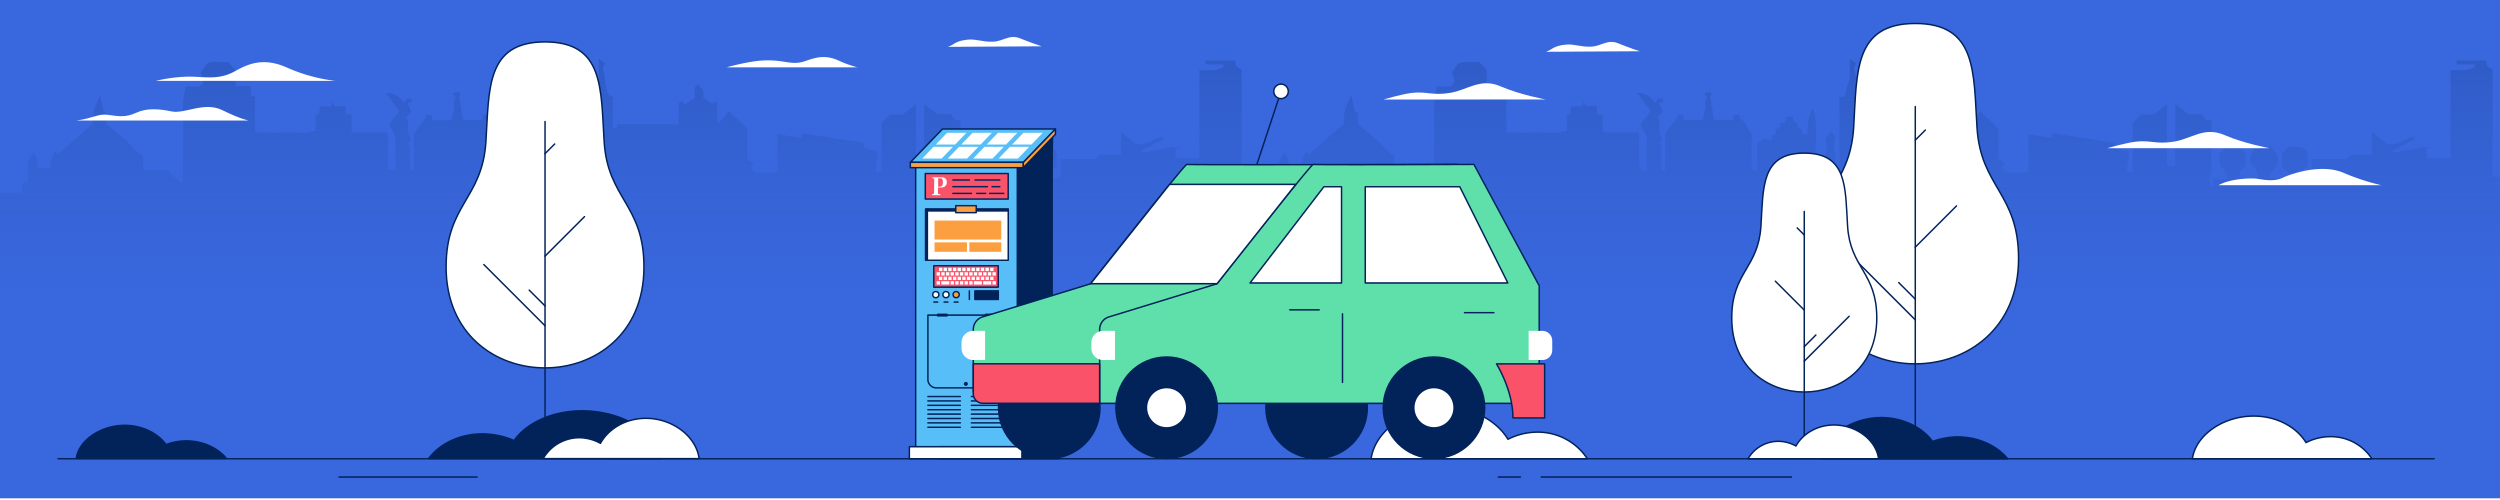<svg xmlns="http://www.w3.org/2000/svg" xmlns:xlink="http://www.w3.org/1999/xlink" viewBox="0 0 1500 300"><defs><style>.cls-1,.cls-8{fill:none;}.cls-2{clip-path:url(#clip-path);}.cls-3{fill:#3967dd;}.cls-4{fill:url(#linear-gradient);}.cls-5{fill:url(#linear-gradient-2);}.cls-6,.cls-7{fill:#fff;}.cls-10,.cls-11,.cls-12,.cls-14,.cls-15,.cls-16,.cls-7,.cls-8,.cls-9{stroke:#02225a;stroke-linecap:round;stroke-linejoin:round;stroke-width:0.89px;}.cls-9{fill:#02225a;}.cls-10{fill:#57bef7;}.cls-11,.cls-13{fill:#fc9f40;}.cls-12{fill:#b9355e;}.cls-14{fill:#f95269;}.cls-15{fill:#5fe0ab;}.cls-16{fill:#fac777;}</style><clipPath id="clip-path"><rect class="cls-1" x="-0.6" width="1500.6" height="298.98"/></clipPath><linearGradient id="linear-gradient" x1="1125.09" y1="209.73" x2="1125.09" y2="1.81" gradientUnits="userSpaceOnUse"><stop offset="0" stop-color="#3967dd" stop-opacity="0"/><stop offset="1" stop-color="#2a57bc"/></linearGradient><linearGradient id="linear-gradient-2" x1="374.39" y1="209.73" x2="374.39" y2="1.81" xlink:href="#linear-gradient"/></defs><g id="Layer_1" data-name="Layer 1"><g class="cls-2"><rect class="cls-3" x="-4.35" y="-201.88" width="1508.71" height="848.65"/><path class="cls-4" d="M749.7,263.15V115.81H764v-5.88l3.61-.59v-13l2.72-4.63c.43.15.87.17.95.36.69,1.52,1.31,3.07,2.12,5l-1,1.56,1.67,2.29h6.88c-.49-3.79,1.14-7.18,3.06-10.67l1.2,2.45,21.15-18.5c-.33-6.07,1.34-11.42,4.5-16.88.67,3.33,1.28,6.3,2,9.71l1.75.58v6.65q5.6,4.76,11.22,9.53c3.58,3.06,6.12,7.3,10.79,9.52v8.86h15c1.19,1.25,2.45,2.8,3.93,4.08s2.16,3.43,5,3.26V72.89c0-3.62-.19-7.25,0-10.85.22-3.24.92-6.46,1.45-10h8.11c4.36-2.67,1.74-5.68,1.05-8.54l3.44-5c3.39-2.46,8.27-.73,13-1.28L892,42.07v9.66h9.29v5.53l2.48.85V79.48c6.36,0,12.53.22,18.67-.06,5.82-.27,11.83,1.31,17.63-1.09V68.91l2.21-.46c.11-1.33.22-2.83.35-4.54h6.61l1.05-2.85,1,2.59h6.74c.08,1.76.15,3.12.23,4.72l3.46.54V79.48h21.12a3.35,3.35,0,0,1,.43.41,1,1,0,0,1,.19.52c0,6.8,0,13.6,0,20.83l4.58,1.59V82l-3.65-7.5c1.79-2.36,3.76-4.93,6.05-7.94l-8.12-10.73c4.21-.18,8,1.84,10.95,6.09l1.49-2.69h3.05V61l-2.53,1L997.76,67c-1,.94-2.08,2.08-3.23,3.23,2.54,3.5-.39,8,2.1,11.63a3.16,3.16,0,0,1-1,4.2c2.12,2.42.87,5.33,1.09,8s0,5.19,0,7.92l2.13.62c.59-7.51.09-14.84.31-22,1.07-1.66,2-3.3,3.13-4.83s2.25-2.71,4-4.81c0,.1.07-.84.17-2h3.3c.12,1,.23,2,.37,3.14h11.64c.44-2.08,1-4.47,1.45-6.85s-1.09-4.82,1.17-6.75l-1.93-2.33,3.25-1,1.32,1.11-.86,1.89c.69,4.37,1.42,9,2.19,13.87H1040c.1-1,.2-1.9.33-3.09h3.22l.37,2.76c4.4.69,3.67,6,7,8.3v22.2h3.3c-.13.11.15,0,.15-.14q0-8.06,0-16.1l5.08-2.93,3.1,1.89c.27-1.52.45-2.56.67-3.81l2-.72c.11-.9.22-1.85.34-2.87l2.12-.81c.1-.92.2-1.87.33-3h3.08c.22-1.28.41-2.38.62-3.63H1076v2.88l2.45.84v2.83l2.5.86c.06.85.13,1.8.22,3h3.57c-.42-5.42.07-10.63,3-15.45,2.87,8.83,1.39,17.77,1.71,26.59.12,3.4,0,6.82,0,10.52h5.72c1.15-4.11-.9-8.63,1.21-12.55-.41-2.24-.81-4.48-1.16-6.36l3.26-4.46,2.64,3.59c-.31,2.67-1.3,5.16-.67,7.12,1.34,4.21.88,8.46,1.08,12.78l2.15.13V58.22l3.47-.65c.53-2.4.6-5,1.7-7.12,1.21-2.28,1-4.49,1.08-6.79,0-2.53,0-5.06,0-8.36l3.74,2.49c-.48,1.3-1.57,2.73-1.25,3.67,1.85,5.34.82,11.4,4.08,16.22l1.91.44V76.65c2.16,1,2.68,0,2.27-2H1158V62.22l2-2c.39.81.77,1.59,1.29,2.7l6.35-4.1V52.57l2.09-2.09,3,3.93v4.24l5.42,3.72,2.63-1.48c.61,4.36.05,8.32.46,12.89a10.67,10.67,0,0,0,2.22-1.39c1.52-1.72,2.92-3.53,4.74-5.77,3.52,4.26,8,6.69,10.87,11.24V95.47l3.77,2.52c-1.68,3-1.7,3,.51,5.57h13.24a2.25,2.25,0,0,0,.41-.36,1,1,0,0,0,.22-.51c0-7.2,0-14.4,0-22.22l14.25,2.42v-3l37.37,5.88V88.9l8.74,2q-.75,5.85-1.58,12.45h3.61V73.8l5-5.09h7.59l8-6.06v37h4.9V63c1.66-.3,1.88,1.25,2.76,1.73a23,23,0,0,1,2.37,1.55c.94.7,1.83,1.46,2.94,2.34h8.22c1,2.06,1.75,4.55,5.51,3.35v14c0,4.42-.49,8.91.13,13.24s-3.79,8.6.64,13.27c.23-1.86.41-3.25.63-5.07h8.1c.08-1.18.13-1.95.17-2.66l-4.85-6.32v-6.1l4.18-4.3h6.83l3.07,1.51a3.41,3.41,0,0,0,.39.78c2,2.84.91,6.08,1.24,9.09l-3.55,3.55V107h10.46V103.2l-4.75-6.63,1.79-6c2.86-3.24,6.88-2.65,11.28-2.57l3.78,5c1.13,5-1.23,8.42-4.54,11.13V107h11.9c.05-.89.09-1.67.13-2.57l-4.67-4.14V92l4-4c3.12.15,6.63-.73,10.09,1.72,2,2.76,1.37,6.31,1.31,9.78l-4.73,4.72v2.41c2.52,2,4.6-.19,7.07-.88V95.41h21.1l2.07-2.51h13V79.21l9.36,7.36h4.12l11.43-4.83.67,1.8-13.65,7c3,2.45,5.25-.25,7.7-.31a51.3,51.3,0,0,0,7.34-1.13,23.85,23.85,0,0,1,8.29-.42l-2.46.69V95h14.33V42.19c5.08-.32,10.06.76,14.45-2.07,0-.29,0-.69-.08-1.5h-10.57c-.07-1-.11-1.51-.16-2.29h17.82c-.09,2.39.81,4.56,3.81,5.13v64.25l4.85.51V263.15Z"/><path class="cls-5" d="M-1,263.15V115.81H13.32v-5.88l3.62-.59v-13l2.71-4.63c.43.15.87.17,1,.36.69,1.52,1.31,3.07,2.13,5l-1,1.56L23.35,101h6.88c-.48-3.79,1.14-7.18,3.06-10.67l1.2,2.45,21.15-18.5c-.33-6.07,1.35-11.42,4.5-16.88.68,3.33,1.28,6.3,2,9.71l1.75.58v6.65q5.61,4.76,11.22,9.53c3.58,3.06,6.12,7.3,10.79,9.52v8.86h15a55,55,0,0,0,3.94,4.08c1.39,1.21,2.15,3.43,5,3.26V72.89c0-3.62-.19-7.25.06-10.85.22-3.24.91-6.46,1.44-10h8.11c4.36-2.67,1.75-5.68,1-8.54l3.44-5c3.39-2.46,8.27-.73,13-1.28l4.38,4.84v9.66h9.29v5.53l2.48.85V79.48c6.36,0,12.53.22,18.67-.06,5.82-.27,11.83,1.31,17.63-1.09V68.91l2.22-.46c.1-1.33.21-2.83.34-4.54h6.61l1-2.85,1,2.59h6.74c.08,1.76.15,3.12.23,4.72l3.46.54V79.48h21.12a2.8,2.8,0,0,1,.43.41,1,1,0,0,1,.19.52c0,6.8,0,13.6,0,20.83l4.58,1.59V82l-3.65-7.5c1.79-2.36,3.76-4.93,6.05-7.94l-8.12-10.73c4.21-.18,8,1.84,10.95,6.09l1.5-2.69h3V61l-2.52,1c.82,1.72,1.61,3.36,2.44,5.08l-3.23,3.23c2.54,3.5-.38,8,2.1,11.63a3.16,3.16,0,0,1-1,4.2c2.12,2.42.87,5.33,1.09,8s.05,5.19.05,7.92l2.13.62c.59-7.51.1-14.84.32-22,1.06-1.66,2-3.3,3.12-4.83s2.25-2.71,4-4.81c0,.1.07-.84.16-2h3.31c.12,1,.23,2,.36,3.14h11.64c.44-2.08.95-4.47,1.45-6.85s-1.09-4.82,1.17-6.75L271.8,56.1l3.25-1,1.32,1.11-.86,1.89c.69,4.37,1.42,9,2.2,13.87h11.54c.1-1,.2-1.9.33-3.09h3.22l.37,2.76c4.41.69,3.67,6,7,8.3v22.2h3.3c-.12.11.15,0,.15-.14,0-5.37,0-10.73,0-16.1L308.76,83l3.1,1.89c.26-1.52.44-2.56.66-3.81l2-.72c.1-.9.21-1.85.34-2.87l2.11-.81c.1-.92.2-1.87.33-3h3.08c.22-1.28.41-2.38.62-3.63h4.31v2.88l2.45.84v2.83l2.5.86c.06.85.13,1.8.22,3h3.58c-.43-5.42.06-10.63,3-15.45,2.87,8.83,1.39,17.77,1.71,26.59.12,3.4,0,6.82,0,10.52h5.72c1.15-4.11-.9-8.63,1.22-12.55-.41-2.24-.82-4.48-1.16-6.36l3.26-4.46c.86,1.18,1.92,2.62,2.64,3.59-.31,2.67-1.31,5.16-.68,7.12,1.34,4.21.88,8.46,1.08,12.78l2.16.13V58.22l3.46-.65c.53-2.4.6-5,1.71-7.12,1.21-2.28,1-4.49,1.07-6.79.05-2.53,0-5.06,0-8.36l3.73,2.49c-.48,1.3-1.57,2.73-1.24,3.67,1.84,5.34.81,11.4,4.07,16.22l1.91.44V76.65c2.16,1,2.69,0,2.28-2h37.21V62.22l2-2,1.3,2.7,6.34-4.1V52.57l2.09-2.09c.84,1.09,1.68,2.17,3,3.93v4.24l5.42,3.72,2.63-1.48c.61,4.36.05,8.32.46,12.89a10.4,10.4,0,0,0,2.22-1.39c1.52-1.72,2.93-3.53,4.75-5.77,3.52,4.26,8,6.69,10.87,11.24V95.47L452.2,98c-1.69,3-1.7,3,.5,5.57h13.24a2,2,0,0,0,.41-.36,1,1,0,0,0,.22-.51c0-7.2,0-14.4,0-22.22l14.25,2.42v-3l37.37,5.88V88.9l8.74,2q-.74,5.85-1.58,12.45H529V73.8l5-5.09h7.59l8-6.06v37h4.89V63c1.66-.3,1.88,1.25,2.76,1.73a21.93,21.93,0,0,1,2.37,1.55c.94.7,1.84,1.46,2.94,2.34h8.22c1,2.06,1.76,4.55,5.51,3.35v14c0,4.42-.49,8.91.14,13.24s-3.8,8.6.64,13.27c.23-1.86.4-3.25.62-5.07h8.1c.08-1.18.13-1.95.18-2.66l-4.86-6.32v-6.1c1.45-1.48,2.84-2.92,4.18-4.3h6.83l3.07,1.51a3.41,3.41,0,0,0,.39.78c2,2.84.91,6.08,1.24,9.09-1.19,1.19-2.32,2.33-3.55,3.55V107h10.46V103.2l-4.75-6.63,1.79-6c2.86-3.24,6.88-2.65,11.28-2.57l3.78,5c1.13,5-1.23,8.42-4.53,11.13V107h11.89c.05-.89.09-1.67.14-2.57l-4.68-4.14V92l4-4c3.12.15,6.63-.73,10.09,1.72,2,2.76,1.37,6.31,1.31,9.78l-4.72,4.72v2.41c2.51,2,4.6-.19,7.06-.88V95.41h21.1l2.08-2.51h13V79.21l9.36,7.36H686l11.42-4.83.68,1.8-13.66,7c3,2.45,5.26-.25,7.7-.31a51.3,51.3,0,0,0,7.34-1.13,23.85,23.85,0,0,1,8.29-.42l-2.46.69V95h14.33V42.19c5.08-.32,10.06.76,14.46-2.07,0-.29,0-.69-.09-1.5H723.46c-.06-1-.1-1.51-.16-2.29h17.82c-.09,2.39.82,4.56,3.81,5.13v64.25l4.85.51V263.15Z"/><path class="cls-6" d="M983.81,30.74s-6.82-2.24-12.7-4.68C964.32,23.25,961,27.82,954.45,28s-9.72-1.7-14.87-1.24c-7.65.68-8.42,3.18-12,4.32Z"/><path class="cls-6" d="M1428.75,111.11a136,136,0,0,1-22.79-7.49c-12.92-5.44-30.61.34-36.39,3.07s-12.41.85-15.81.51-15.14-.17-22.62,3.91Z"/><path class="cls-6" d="M625,27.78s-6.82-2.24-12.7-4.68c-6.79-2.81-10.12,1.76-16.66,1.92s-9.72-1.7-14.87-1.24c-7.65.68-8.42,3.18-12,4.33Z"/><path class="cls-6" d="M149.17,72.32s-4.92-.85-15.73-6.21-22.66,2.4-30.45.76-15-2.13-21.38.84-11,2-16.8,1.19c-6-.81-9,2.12-19,3.42Z"/><path class="cls-6" d="M201.37,48.54a100.51,100.51,0,0,1-29.2-8c-14.71-6.59-24.08-1.74-31.49,2.35-10.21,5.64-19.14,2.76-29,3.13A94.79,94.79,0,0,0,93.4,48.54Z"/><path class="cls-6" d="M514.4,40.39A71.12,71.12,0,0,1,503,36.27c-10-4.53-16.77-.28-21.77.95-8.2,2-12.58-2.59-28.82-.4A143.62,143.62,0,0,0,436,40.4Z"/><path class="cls-6" d="M1361.74,88.91s-15.24-2.76-27.21-7.93-19.54,2.25-30.15,4-14-1-22.79,0c-5.88.66-17.26,3.94-17.26,3.94Z"/><path class="cls-6" d="M927.4,59.68s-15.24-2.76-27.21-7.93S880.65,54,870,55.73s-14-1-22.79,0c-5.88.66-17.26,4-17.26,4Z"/><path class="cls-7" d="M1315.44,275.23c2.12-14.38,18.66-25.58,36.75-25.58,13.76,0,25.66,6.48,31.41,15.91a32.42,32.42,0,0,1,14.67-3.56,29.39,29.39,0,0,1,24.83,13.23Z"/><line class="cls-8" x1="34.86" y1="275.23" x2="1460.46" y2="275.23"/><path class="cls-7" d="M822.66,275.23c2.55-17.33,22.47-30.83,44.27-30.83,16.58,0,30.92,7.81,37.85,19.17a39.09,39.09,0,0,1,17.67-4.28,35.44,35.44,0,0,1,29.93,15.94Z"/><path class="cls-9" d="M397,275.18c-2.76-16.13-24.24-28.69-47.74-28.69-17.88,0-33.34,7.27-40.82,17.84a47.65,47.65,0,0,0-19-4c-13.68,0-25.66,5.94-32.27,14.83Z"/><path class="cls-7" d="M386.37,160.2c0-37.59-21.73-40.73-23.88-75.17-2-31.78,0-59.88-35.47-59.88S293.54,53.25,291.55,85c-2.16,34.44-23.88,37.58-23.88,75.17C267.67,240.93,386.37,240.93,386.37,160.2Z"/><line class="cls-8" x1="327.02" y1="72.91" x2="327.02" y2="275.18"/><line class="cls-8" x1="327.02" y1="195.46" x2="290.3" y2="158.74"/><line class="cls-8" x1="327.02" y1="153.68" x2="350.7" y2="130"/><line class="cls-8" x1="327.02" y1="183.57" x2="317.51" y2="174.06"/><line class="cls-8" x1="327.02" y1="92.18" x2="332.81" y2="86.39"/><path class="cls-7" d="M419.48,275.18C417.64,261.57,403.27,251,387.54,251c-12,0-22.3,6.13-27.29,15a26.46,26.46,0,0,0-12.75-3.36,25.08,25.08,0,0,0-21.59,12.52Z"/><path class="cls-7" d="M1211.13,155.09c0-39.24-22.68-42.53-24.93-78.49-2.08-33.18,0-62.51-37-62.51s-35,29.33-37,62.51c-2.25,36-24.93,39.25-24.93,78.49C1087.2,239.38,1211.13,239.38,1211.13,155.09Z"/><line class="cls-8" x1="1149.17" y1="63.95" x2="1149.17" y2="275.13"/><line class="cls-8" x1="1149.17" y1="191.91" x2="1110.83" y2="153.57"/><line class="cls-8" x1="1149.17" y1="148.28" x2="1173.89" y2="123.56"/><line class="cls-8" x1="1149.17" y1="179.49" x2="1139.24" y2="169.56"/><line class="cls-8" x1="1149.17" y1="84.07" x2="1155.21" y2="78.02"/><path class="cls-7" d="M1039.05,190.85c0-27.55,15.93-29.86,17.51-55.1,1.46-23.3,0-43.89,26-43.89s24.54,20.59,26,43.89c1.59,25.24,17.51,27.55,17.51,55.1C1126.06,250,1039.05,250,1039.05,190.85Z"/><line class="cls-8" x1="1082.56" y1="126.87" x2="1082.56" y2="275.13"/><line class="cls-8" x1="1082.56" y1="216.7" x2="1109.47" y2="189.78"/><line class="cls-8" x1="1082.56" y1="186.07" x2="1065.2" y2="168.71"/><line class="cls-8" x1="1082.56" y1="207.98" x2="1089.52" y2="201.01"/><line class="cls-8" x1="1082.56" y1="140.99" x2="1078.31" y2="136.75"/><path class="cls-9" d="M1204.59,275.26c-6.38-7.86-17.74-13.11-29.83-13.11a44.27,44.27,0,0,0-15.19,2.74c-6.15-8.54-18.06-14.35-30.78-14.35-17.38,0-34.32,10.86-36.16,24.72Z"/><path class="cls-9" d="M135.84,275.07c-5.14-6.32-14.27-10.54-24-10.54a35.59,35.59,0,0,0-12.22,2.2c-5-6.87-14.52-11.54-24.75-11.54-14,0-27.61,8.73-29.09,19.88Z"/><path class="cls-7" d="M1127.15,275.26c-1.54-11.39-13.57-20.26-26.73-20.26-10,0-18.67,5.13-22.85,12.6a22,22,0,0,0-10.67-2.81,21,21,0,0,0-18.06,10.47Z"/><line class="cls-8" x1="924.72" y1="286.22" x2="1074.86" y2="286.22"/><line class="cls-8" x1="912.25" y1="286.22" x2="898.94" y2="286.22"/><rect class="cls-9" x="567.12" y="99.84" width="64.17" height="172.21"/><polygon class="cls-9" points="631.5 81.22 585.05 81.22 567.12 99.84 631.28 99.84 631.5 81.22"/><rect class="cls-10" x="549.4" y="95.14" width="60.98" height="176.9"/><rect class="cls-7" x="555.38" y="125.49" width="49.57" height="30.67"/><rect class="cls-9" x="555.38" y="125.49" width="1.05" height="30.67"/><rect class="cls-9" x="580.14" y="101.78" width="1.05" height="48.47" transform="translate(706.68 -454.65) rotate(90)"/><rect class="cls-9" x="563.54" y="268.02" width="71.72" height="7.21"/><rect class="cls-7" x="545.62" y="268.02" width="67.53" height="7.21"/><rect class="cls-11" x="573.46" y="123.39" width="12.28" height="4.21"/><rect class="cls-9" x="584.93" y="174.54" width="14.06" height="5.13"/><line class="cls-8" x1="581.62" y1="174.54" x2="581.62" y2="179.67"/><line class="cls-12" x1="576.19" y1="237.93" x2="556.75" y2="237.93"/><line class="cls-12" x1="576.19" y1="240.56" x2="556.75" y2="240.56"/><line class="cls-12" x1="576.19" y1="243.2" x2="556.75" y2="243.2"/><line class="cls-12" x1="576.19" y1="245.83" x2="556.75" y2="245.83"/><line class="cls-12" x1="576.19" y1="248.46" x2="556.75" y2="248.46"/><line class="cls-12" x1="576.19" y1="251.1" x2="556.75" y2="251.1"/><line class="cls-12" x1="576.19" y1="253.73" x2="556.75" y2="253.73"/><line class="cls-12" x1="576.19" y1="256.37" x2="556.75" y2="256.37"/><line class="cls-12" x1="602.27" y1="237.93" x2="582.83" y2="237.93"/><line class="cls-12" x1="602.27" y1="240.56" x2="582.83" y2="240.56"/><line class="cls-12" x1="602.27" y1="243.2" x2="582.83" y2="243.2"/><line class="cls-12" x1="602.27" y1="245.83" x2="582.83" y2="245.83"/><line class="cls-12" x1="602.27" y1="248.46" x2="582.83" y2="248.46"/><line class="cls-12" x1="602.27" y1="251.1" x2="582.83" y2="251.1"/><line class="cls-12" x1="602.27" y1="253.73" x2="582.83" y2="253.73"/><line class="cls-12" x1="602.27" y1="256.37" x2="582.83" y2="256.37"/><rect class="cls-13" x="560.72" y="132.34" width="40.05" height="11.39"/><rect class="cls-13" x="560.72" y="145.4" width="19.46" height="5.69"/><rect class="cls-13" x="581.6" y="145.4" width="19.18" height="5.69"/><polygon class="cls-10" points="633.27 77.41 565.48 77.41 546.21 97.41 614.01 97.41 633.27 77.41"/><polygon class="cls-6" points="573.07 86.73 579.86 79.67 568.26 79.67 561.47 86.73 573.07 86.73"/><polygon class="cls-6" points="560.15 88.09 553.36 95.14 564.96 95.14 571.75 88.09 560.15 88.09"/><polygon class="cls-6" points="588.33 86.73 595.12 79.67 583.52 79.67 576.73 86.73 588.33 86.73"/><polygon class="cls-6" points="575.42 88.09 568.62 95.14 580.22 95.14 587.01 88.09 575.42 88.09"/><polygon class="cls-6" points="603.59 86.73 610.38 79.67 598.79 79.67 591.99 86.73 603.59 86.73"/><polygon class="cls-6" points="590.68 88.09 583.88 95.14 595.48 95.14 602.27 88.09 590.68 88.09"/><polygon class="cls-6" points="605.94 88.09 599.14 95.14 610.74 95.14 617.54 88.09 605.94 88.09"/><polygon class="cls-6" points="618.85 86.73 625.64 79.67 614.05 79.67 607.25 86.73 618.85 86.73"/><rect class="cls-11" x="546.21" y="97.41" width="67.8" height="3.18"/><polygon class="cls-11" points="614.01 100.59 614.01 97.41 633.27 77.41 633.27 80.56 614.01 100.59"/><rect class="cls-14" x="555.18" y="104.13" width="49.74" height="15.32"/><line class="cls-8" x1="571.75" y1="107.99" x2="581.62" y2="107.99"/><line class="cls-8" x1="571.75" y1="112.01" x2="592.44" y2="112.01"/><line class="cls-8" x1="571.75" y1="116.04" x2="582.9" y2="116.04"/><line class="cls-8" x1="585.04" y1="107.99" x2="599.9" y2="107.99"/><line class="cls-8" x1="595.24" y1="112.01" x2="599.9" y2="112.01"/><line class="cls-8" x1="586.02" y1="116.04" x2="591.41" y2="116.04"/><line class="cls-8" x1="593.71" y1="116.04" x2="602.24" y2="116.04"/><path class="cls-6" d="M560.54,107.81a2.26,2.26,0,0,0-.13-.54c-.14-.22-.4-.26-1-.28l0-.58c1,0,2.09,0,3.15,0,.69,0,1.4,0,2.09,0,.25,0,.5,0,.74,0a3.13,3.13,0,0,1,2,.87,2.82,2.82,0,0,1,.66,2,3.06,3.06,0,0,1-1.49,2.85,4.15,4.15,0,0,1-1.15.3,13.47,13.47,0,0,1-2.63.08v3.2a1.28,1.28,0,0,0,0,.38c.14.43.49.39.91.39h.52v.62h-4.88v-.65a1.33,1.33,0,0,0,.9-.15c.12-.11.16-.25.2-.63Zm2.36,4.2a3.43,3.43,0,0,0,2.13-.33c.77-.6.7-2.21.7-2.27a3.07,3.07,0,0,0-.4-1.9.9.9,0,0,0-.36-.33,4.86,4.86,0,0,0-2.08-.13Z"/><rect class="cls-14" x="560.25" y="159.43" width="38.7" height="12.87"/><rect class="cls-6" x="563.39" y="160.65" width="2" height="2"/><rect class="cls-6" x="566.18" y="160.65" width="2" height="2"/><rect class="cls-6" x="568.97" y="160.65" width="2" height="2"/><rect class="cls-6" x="571.77" y="160.65" width="2" height="2"/><rect class="cls-6" x="574.56" y="160.65" width="2" height="2"/><rect class="cls-6" x="577.35" y="160.65" width="2" height="2"/><rect class="cls-6" x="580.14" y="160.65" width="2" height="2"/><rect class="cls-6" x="582.94" y="160.65" width="2" height="2"/><rect class="cls-6" x="585.73" y="160.65" width="2" height="2"/><rect class="cls-6" x="588.52" y="160.65" width="2" height="2"/><rect class="cls-6" x="591.31" y="160.65" width="2" height="2"/><rect class="cls-6" x="594.11" y="160.65" width="2" height="2"/><rect class="cls-6" x="561.99" y="163.34" width="2" height="2"/><rect class="cls-6" x="564.79" y="163.34" width="2" height="2"/><rect class="cls-6" x="567.58" y="163.34" width="2" height="2"/><rect class="cls-6" x="570.37" y="163.34" width="2" height="2"/><rect class="cls-6" x="573.16" y="163.34" width="2" height="2"/><rect class="cls-6" x="575.96" y="163.34" width="2" height="2"/><rect class="cls-6" x="578.75" y="163.34" width="2" height="2"/><rect class="cls-6" x="581.54" y="163.34" width="2" height="2"/><rect class="cls-6" x="584.33" y="163.34" width="2" height="2"/><rect class="cls-6" x="587.12" y="163.34" width="2" height="2"/><rect class="cls-6" x="589.92" y="163.34" width="2" height="2"/><rect class="cls-6" x="592.71" y="163.34" width="2" height="2"/><rect class="cls-6" x="595.5" y="163.34" width="2" height="2"/><rect class="cls-6" x="563.39" y="166.02" width="2" height="2"/><rect class="cls-6" x="566.18" y="166.02" width="2" height="2"/><rect class="cls-6" x="568.97" y="166.02" width="2" height="2"/><rect class="cls-6" x="571.77" y="166.02" width="2" height="2"/><rect class="cls-6" x="574.56" y="166.02" width="2" height="2"/><rect class="cls-6" x="577.35" y="166.02" width="2" height="2"/><rect class="cls-6" x="580.14" y="166.02" width="2" height="2"/><rect class="cls-6" x="582.94" y="166.02" width="2" height="2"/><rect class="cls-6" x="585.73" y="166.02" width="2" height="2"/><rect class="cls-6" x="588.52" y="166.02" width="2" height="2"/><rect class="cls-6" x="591.31" y="166.02" width="2" height="2"/><rect class="cls-6" x="594.11" y="166.02" width="2" height="2"/><rect class="cls-6" x="561.99" y="168.71" width="2" height="2"/><rect class="cls-6" x="564.79" y="168.71" width="4.8" height="2"/><rect class="cls-6" x="570.37" y="168.71" width="2" height="2"/><rect class="cls-6" x="573.16" y="168.71" width="2" height="2"/><rect class="cls-6" x="575.96" y="168.71" width="2" height="2"/><rect class="cls-6" x="578.75" y="168.71" width="2" height="2"/><rect class="cls-6" x="581.54" y="168.71" width="2" height="2"/><rect class="cls-6" x="584.33" y="168.71" width="4.8" height="2"/><rect class="cls-6" x="589.92" y="168.71" width="4.8" height="2"/><rect class="cls-6" x="595.5" y="168.71" width="2" height="2"/><circle class="cls-7" cx="561.47" cy="176.78" r="1.85"/><circle class="cls-7" cx="567.58" cy="176.78" r="1.85"/><circle class="cls-11" cx="573.68" cy="176.78" r="1.85"/><line class="cls-8" x1="560.35" y1="181.25" x2="562.62" y2="181.25"/><line class="cls-8" x1="566.44" y1="181.25" x2="568.71" y2="181.25"/><line class="cls-8" x1="572.53" y1="181.25" x2="574.81" y2="181.25"/><path class="cls-10" d="M556.75,189.06h45.53a0,0,0,0,1,0,0v38.61a5.06,5.06,0,0,1-5.06,5.06H561.8a5.06,5.06,0,0,1-5.06-5.06V189.06A0,0,0,0,1,556.75,189.06Z"/><circle class="cls-9" cx="579.51" cy="230.32" r="0.77"/><rect class="cls-9" x="562.6" y="188.61" width="5.58" height="0.9"/><rect class="cls-9" x="591.31" y="188.61" width="5.58" height="0.9"/><circle class="cls-9" cx="789.96" cy="244.63" r="30.43"/><circle class="cls-9" cx="629.56" cy="244.63" r="30.43"/><path class="cls-15" d="M913.61,171.49V242H592.09a8.1,8.1,0,0,1-8.1-8.1v-36.2a7.9,7.9,0,0,1,5.76-7.61l64.64-19.83s56.52-72,57.72-71.61,162.31,0,162.31,0Z"/><path class="cls-15" d="M923.53,171.49V242H659.79v-44.3a7.91,7.91,0,0,1,5.76-7.61l64.65-19.83s56.52-72,57.72-71.61,96.42,0,96.42,0Z"/><circle class="cls-9" cx="860.37" cy="244.63" r="30.43"/><circle class="cls-6" cx="860.37" cy="244.63" r="11.65"/><circle class="cls-9" cx="699.96" cy="244.63" r="30.43"/><polygon class="cls-7" points="904.69 169.78 819.16 169.78 819.16 112.04 875.86 112.04 904.69 169.78"/><polygon class="cls-7" points="804.92 169.78 750.01 169.78 794.34 112.04 804.92 112.04 804.92 169.78"/><polygon class="cls-7" points="701.78 110.62 777.47 110.62 730.2 170.22 654.39 170.22 701.78 110.62"/><path class="cls-14" d="M897.9,218.33s9.88,15.62,9.88,32.43h19V218.33Z"/><line class="cls-16" x1="791.5" y1="185.9" x2="773.88" y2="185.9"/><line class="cls-16" x1="896.31" y1="187.61" x2="878.7" y2="187.61"/><line class="cls-16" x1="805.5" y1="188.32" x2="805.5" y2="229.46"/><path class="cls-6" d="M925.45,198.53h-8.26V216h8.26a5.88,5.88,0,0,0,5.89-5.89v-5.7A5.89,5.89,0,0,0,925.45,198.53Z"/><path class="cls-6" d="M669,198.52h-7.14a7,7,0,0,0-7,7V209a7,7,0,0,0,7,7H669Z"/><path class="cls-6" d="M591.06,198.52h-7.14a7,7,0,0,0-7,7V209a7,7,0,0,0,7,7h7.14Z"/><path class="cls-14" d="M584,218.33h70.08a5.73,5.73,0,0,1,5.73,5.73V242a0,0,0,0,1,0,0H584a0,0,0,0,1,0,0V218.33A0,0,0,0,1,584,218.33Z" transform="translate(1243.78 460.29) rotate(-180)"/><circle class="cls-6" cx="699.96" cy="244.63" r="11.65"/><line class="cls-8" x1="754.13" y1="98.61" x2="768.62" y2="54.82"/><circle class="cls-7" cx="768.62" cy="54.82" r="4.36"/><line class="cls-8" x1="203.44" y1="286.22" x2="286.26" y2="286.22"/></g></g></svg>